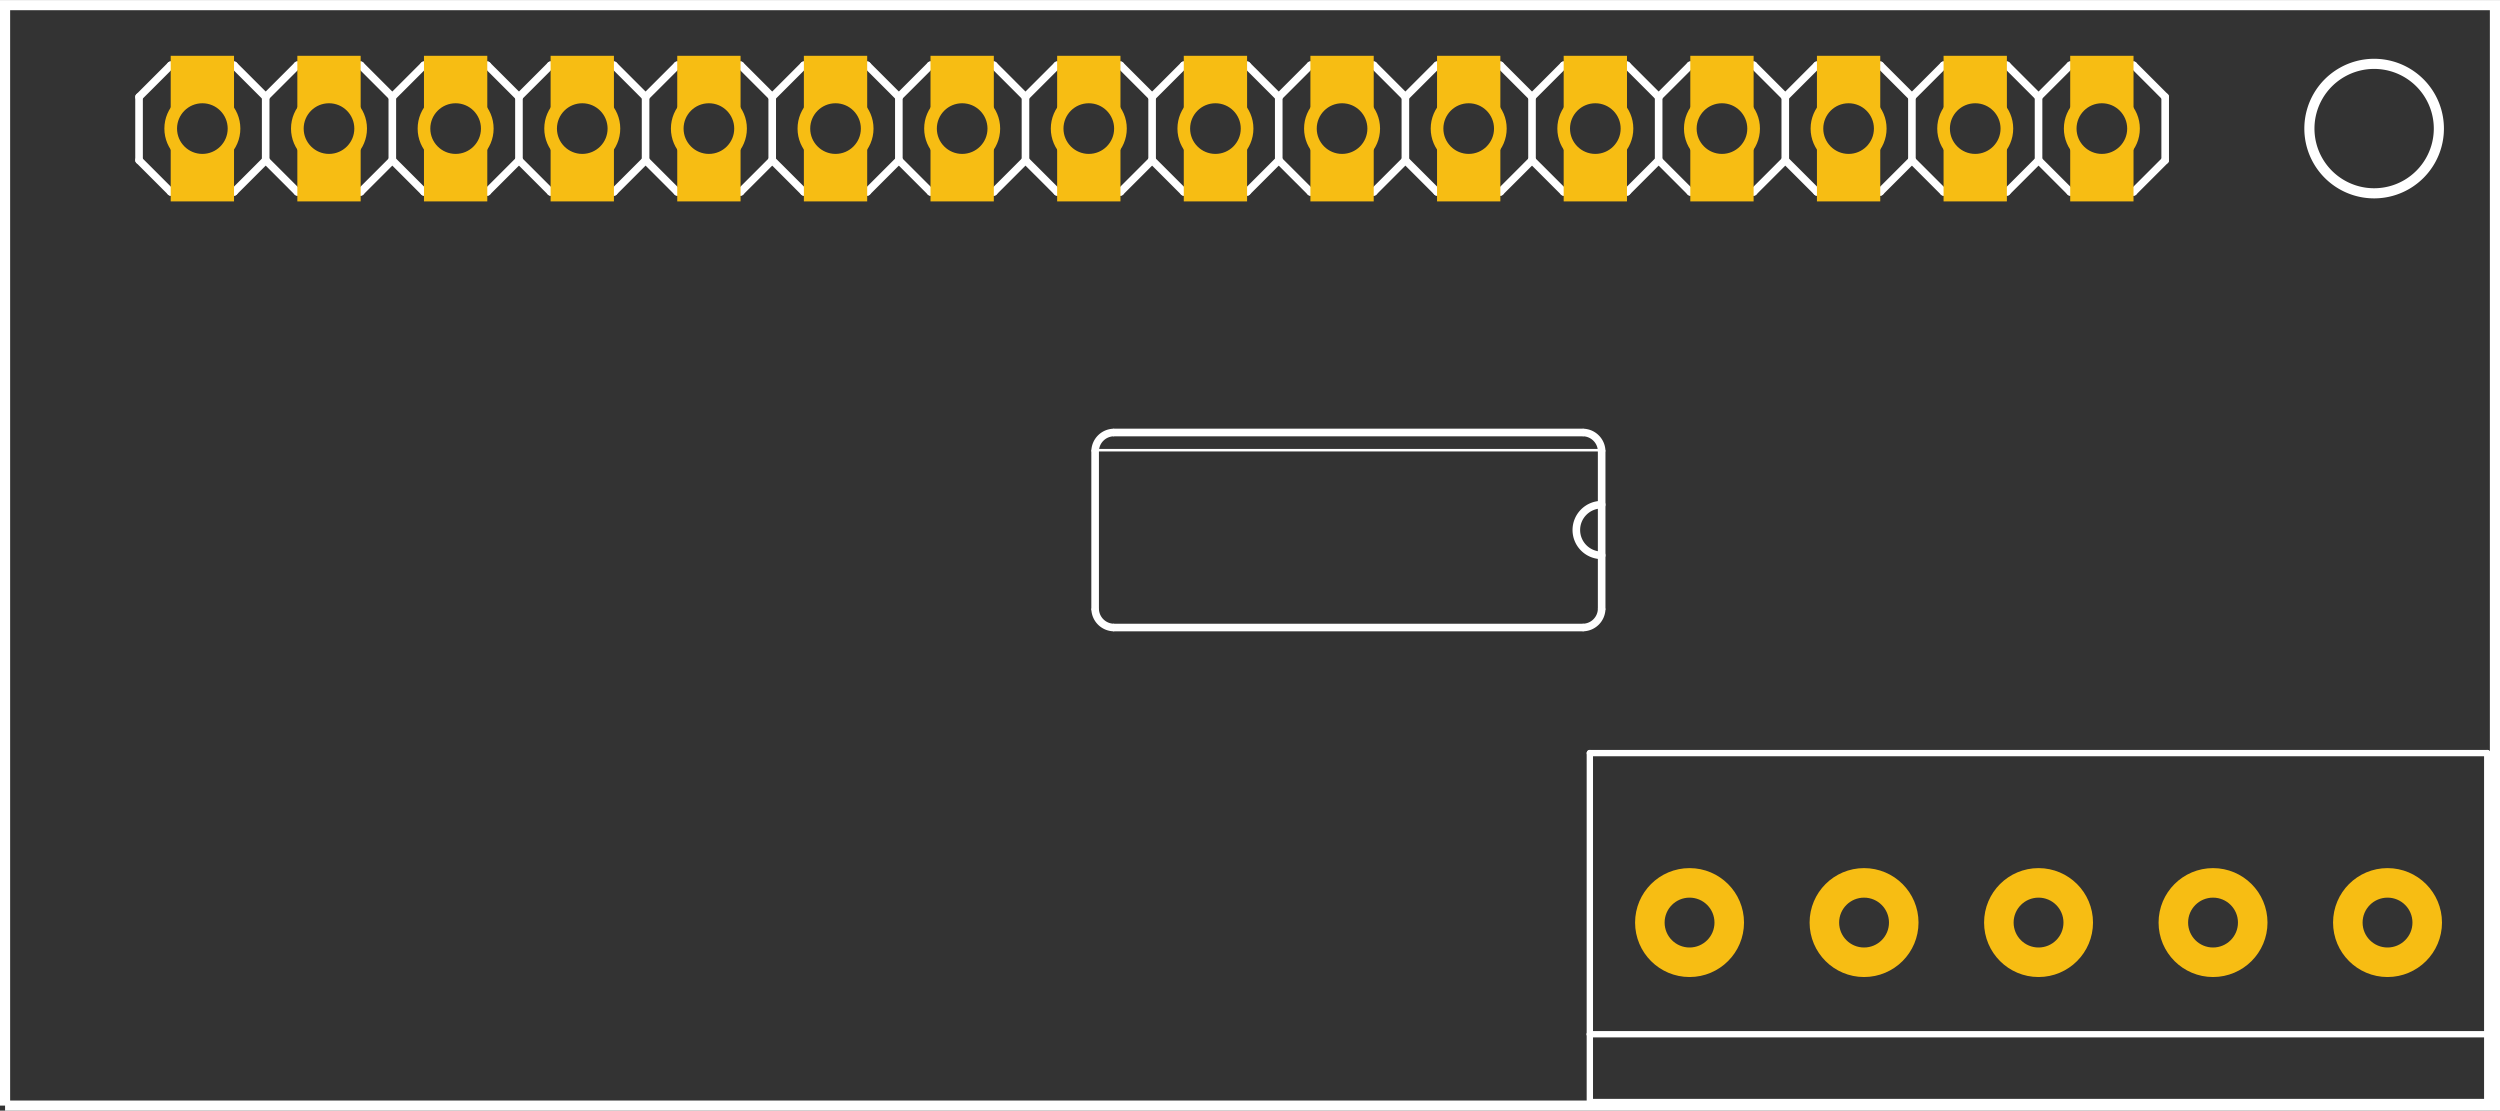 <?xml version='1.0' encoding='UTF-8' standalone='no'?>
<!-- Created with Fritzing (http://www.fritzing.org/) -->
<svg xmlns="http://www.w3.org/2000/svg"  viewBox="0 0 142.143 63.145" y="0in" width="1.974in" x="0in" baseProfile="tiny" version="1.2" height="0.877in">
    <rect x="0" y="0" width="142.143" height="63.145" fill="#333333" stroke="none"/>
    <desc>
        <referenceFile>Adafruit I2C+SPI LCD Backpack_pcb.svg</referenceFile>
    </desc>
    <desc >Fritzing footprint generated by brd2svg</desc>
    <g  gorn="0.1" id="silkscreen">
        <path stroke-width="0.576" stroke="white"  d="M0.288,62.857L0.288,0.288L141.855,0.288L141.855,62.857L0.288,62.857M131.306,7.308a3.68,3.68,0,1,0,7.361,0,3.68,3.68,0,1,0,-7.361,0z" fill="none"/>
        <g >
            <title >element:IC1</title>
            <g >
                <title >package:SO18W</title>
            </g>
        </g>
        <g >
            <title >element:IC2</title>
            <g >
                <title >package:SO16</title>
                <line y1="35.676" stroke-width="0.432" stroke="white"  x2="89.986" x1="63.346" stroke-linecap="round" y2="35.676"/>
                <path stroke-width="0.432" stroke="white"  d="M63.346,24.588A1.08,1.08,0,0,0,62.266,25.668" fill="none"/>
                <path stroke-width="0.432" stroke="white"  d="M89.986,35.676A1.08,1.08,0,0,0,91.066,34.596" fill="none"/>
                <path stroke-width="0.432" stroke="white"  d="M62.266,34.596A1.08,1.08,0,0,0,63.346,35.676" fill="none"/>
                <path stroke-width="0.432" stroke="white"  d="M91.066,25.668A1.08,1.08,0,0,0,89.986,24.588" fill="none"/>
                <line y1="24.588" stroke-width="0.432" stroke="white"  x2="63.346" x1="89.986" stroke-linecap="round" y2="24.588"/>
                <line y1="25.668" stroke-width="0.432" stroke="white"  x2="62.266" x1="62.266" stroke-linecap="round" y2="34.596"/>
                <line y1="34.596" stroke-width="0.432" stroke="white"  x2="91.066" x1="91.066" stroke-linecap="round" y2="31.572"/>
                <line y1="31.572" stroke-width="0.432" stroke="white"  x2="91.066" x1="91.066" stroke-linecap="round" y2="28.692"/>
                <line y1="28.692" stroke-width="0.432" stroke="white"  x2="91.066" x1="91.066" stroke-linecap="round" y2="25.668"/>
                <path stroke-width="0.432" stroke="white"  d="M91.066,28.692A1.44,1.44,0,1,0,91.066,31.572" fill="none"/>
                <line y1="25.596" stroke-width="0.144" stroke="white"  x2="62.266" x1="91.066" stroke-linecap="round" y2="25.596"/>
            </g>
        </g>
        <g >
            <title >element:J1</title>
            <g >
                <title >package:1X05-3.5MM</title>
                <line y1="42.815" stroke-width="0.36" stroke="white"  x2="90.394" x1="90.394" stroke-linecap="round" y2="58.802"/>
                <line y1="58.802" stroke-width="0.36" stroke="white"  x2="90.394" x1="90.394" stroke-linecap="round" y2="62.657"/>
                <line y1="62.657" stroke-width="0.36" stroke="white"  x2="141.417" x1="90.394" stroke-linecap="round" y2="62.657"/>
                <line y1="62.657" stroke-width="0.36" stroke="white"  x2="141.417" x1="141.417" stroke-linecap="round" y2="58.802"/>
                <line y1="58.802" stroke-width="0.36" stroke="white"  x2="141.417" x1="141.417" stroke-linecap="round" y2="42.815"/>
                <line y1="42.815" stroke-width="0.36" stroke="white"  x2="90.394" x1="141.417" stroke-linecap="round" y2="42.815"/>
                <line y1="58.802" stroke-width="0.36" stroke="white"  x2="141.417" x1="90.394" stroke-linecap="round" y2="58.802"/>
            </g>
        </g>
        <g >
            <title >element:JP1</title>
            <g >
                <title >package:1X16</title>
                <line y1="9.108" stroke-width="0.432" stroke="white"  x2="20.506" x1="22.306" stroke-linecap="round" y2="10.908"/>
                <line y1="10.908" stroke-width="0.432" stroke="white"  x2="16.906" x1="20.506" stroke-linecap="round" y2="10.908"/>
                <line y1="10.908" stroke-width="0.432" stroke="white"  x2="15.106" x1="16.906" stroke-linecap="round" y2="9.108"/>
                <line y1="9.108" stroke-width="0.432" stroke="white"  x2="15.106" x1="15.106" stroke-linecap="round" y2="5.508"/>
                <line y1="5.508" stroke-width="0.432" stroke="white"  x2="16.906" x1="15.106" stroke-linecap="round" y2="3.708"/>
                <line y1="3.708" stroke-width="0.432" stroke="white"  x2="20.506" x1="16.906" stroke-linecap="round" y2="3.708"/>
                <line y1="3.708" stroke-width="0.432" stroke="white"  x2="22.306" x1="20.506" stroke-linecap="round" y2="5.508"/>
                <line y1="10.908" stroke-width="0.432" stroke="white"  x2="31.306" x1="34.906" stroke-linecap="round" y2="10.908"/>
                <line y1="10.908" stroke-width="0.432" stroke="white"  x2="29.506" x1="31.306" stroke-linecap="round" y2="9.108"/>
                <line y1="9.108" stroke-width="0.432" stroke="white"  x2="29.506" x1="29.506" stroke-linecap="round" y2="5.508"/>
                <line y1="5.508" stroke-width="0.432" stroke="white"  x2="31.306" x1="29.506" stroke-linecap="round" y2="3.708"/>
                <line y1="9.108" stroke-width="0.432" stroke="white"  x2="27.706" x1="29.506" stroke-linecap="round" y2="10.908"/>
                <line y1="10.908" stroke-width="0.432" stroke="white"  x2="24.106" x1="27.706" stroke-linecap="round" y2="10.908"/>
                <line y1="10.908" stroke-width="0.432" stroke="white"  x2="22.306" x1="24.106" stroke-linecap="round" y2="9.108"/>
                <line y1="9.108" stroke-width="0.432" stroke="white"  x2="22.306" x1="22.306" stroke-linecap="round" y2="5.508"/>
                <line y1="5.508" stroke-width="0.432" stroke="white"  x2="24.106" x1="22.306" stroke-linecap="round" y2="3.708"/>
                <line y1="3.708" stroke-width="0.432" stroke="white"  x2="27.706" x1="24.106" stroke-linecap="round" y2="3.708"/>
                <line y1="3.708" stroke-width="0.432" stroke="white"  x2="29.506" x1="27.706" stroke-linecap="round" y2="5.508"/>
                <line y1="9.108" stroke-width="0.432" stroke="white"  x2="42.106" x1="43.906" stroke-linecap="round" y2="10.908"/>
                <line y1="10.908" stroke-width="0.432" stroke="white"  x2="38.506" x1="42.106" stroke-linecap="round" y2="10.908"/>
                <line y1="10.908" stroke-width="0.432" stroke="white"  x2="36.706" x1="38.506" stroke-linecap="round" y2="9.108"/>
                <line y1="9.108" stroke-width="0.432" stroke="white"  x2="36.706" x1="36.706" stroke-linecap="round" y2="5.508"/>
                <line y1="5.508" stroke-width="0.432" stroke="white"  x2="38.506" x1="36.706" stroke-linecap="round" y2="3.708"/>
                <line y1="3.708" stroke-width="0.432" stroke="white"  x2="42.106" x1="38.506" stroke-linecap="round" y2="3.708"/>
                <line y1="3.708" stroke-width="0.432" stroke="white"  x2="43.906" x1="42.106" stroke-linecap="round" y2="5.508"/>
                <line y1="10.908" stroke-width="0.432" stroke="white"  x2="36.706" x1="34.906" stroke-linecap="round" y2="9.108"/>
                <line y1="5.508" stroke-width="0.432" stroke="white"  x2="34.906" x1="36.706" stroke-linecap="round" y2="3.708"/>
                <line y1="3.708" stroke-width="0.432" stroke="white"  x2="34.906" x1="31.306" stroke-linecap="round" y2="3.708"/>
                <line y1="10.908" stroke-width="0.432" stroke="white"  x2="52.906" x1="56.506" stroke-linecap="round" y2="10.908"/>
                <line y1="10.908" stroke-width="0.432" stroke="white"  x2="51.106" x1="52.906" stroke-linecap="round" y2="9.108"/>
                <line y1="9.108" stroke-width="0.432" stroke="white"  x2="51.106" x1="51.106" stroke-linecap="round" y2="5.508"/>
                <line y1="5.508" stroke-width="0.432" stroke="white"  x2="52.906" x1="51.106" stroke-linecap="round" y2="3.708"/>
                <line y1="9.108" stroke-width="0.432" stroke="white"  x2="49.306" x1="51.106" stroke-linecap="round" y2="10.908"/>
                <line y1="10.908" stroke-width="0.432" stroke="white"  x2="45.706" x1="49.306" stroke-linecap="round" y2="10.908"/>
                <line y1="10.908" stroke-width="0.432" stroke="white"  x2="43.906" x1="45.706" stroke-linecap="round" y2="9.108"/>
                <line y1="9.108" stroke-width="0.432" stroke="white"  x2="43.906" x1="43.906" stroke-linecap="round" y2="5.508"/>
                <line y1="5.508" stroke-width="0.432" stroke="white"  x2="45.706" x1="43.906" stroke-linecap="round" y2="3.708"/>
                <line y1="3.708" stroke-width="0.432" stroke="white"  x2="49.306" x1="45.706" stroke-linecap="round" y2="3.708"/>
                <line y1="3.708" stroke-width="0.432" stroke="white"  x2="51.106" x1="49.306" stroke-linecap="round" y2="5.508"/>
                <line y1="9.108" stroke-width="0.432" stroke="white"  x2="63.706" x1="65.506" stroke-linecap="round" y2="10.908"/>
                <line y1="10.908" stroke-width="0.432" stroke="white"  x2="60.106" x1="63.706" stroke-linecap="round" y2="10.908"/>
                <line y1="10.908" stroke-width="0.432" stroke="white"  x2="58.306" x1="60.106" stroke-linecap="round" y2="9.108"/>
                <line y1="9.108" stroke-width="0.432" stroke="white"  x2="58.306" x1="58.306" stroke-linecap="round" y2="5.508"/>
                <line y1="5.508" stroke-width="0.432" stroke="white"  x2="60.106" x1="58.306" stroke-linecap="round" y2="3.708"/>
                <line y1="3.708" stroke-width="0.432" stroke="white"  x2="63.706" x1="60.106" stroke-linecap="round" y2="3.708"/>
                <line y1="3.708" stroke-width="0.432" stroke="white"  x2="65.506" x1="63.706" stroke-linecap="round" y2="5.508"/>
                <line y1="10.908" stroke-width="0.432" stroke="white"  x2="58.306" x1="56.506" stroke-linecap="round" y2="9.108"/>
                <line y1="5.508" stroke-width="0.432" stroke="white"  x2="56.506" x1="58.306" stroke-linecap="round" y2="3.708"/>
                <line y1="3.708" stroke-width="0.432" stroke="white"  x2="56.506" x1="52.906" stroke-linecap="round" y2="3.708"/>
                <line y1="10.908" stroke-width="0.432" stroke="white"  x2="74.506" x1="78.106" stroke-linecap="round" y2="10.908"/>
                <line y1="10.908" stroke-width="0.432" stroke="white"  x2="72.706" x1="74.506" stroke-linecap="round" y2="9.108"/>
                <line y1="9.108" stroke-width="0.432" stroke="white"  x2="72.706" x1="72.706" stroke-linecap="round" y2="5.508"/>
                <line y1="5.508" stroke-width="0.432" stroke="white"  x2="74.506" x1="72.706" stroke-linecap="round" y2="3.708"/>
                <line y1="9.108" stroke-width="0.432" stroke="white"  x2="70.906" x1="72.706" stroke-linecap="round" y2="10.908"/>
                <line y1="10.908" stroke-width="0.432" stroke="white"  x2="67.306" x1="70.906" stroke-linecap="round" y2="10.908"/>
                <line y1="10.908" stroke-width="0.432" stroke="white"  x2="65.506" x1="67.306" stroke-linecap="round" y2="9.108"/>
                <line y1="9.108" stroke-width="0.432" stroke="white"  x2="65.506" x1="65.506" stroke-linecap="round" y2="5.508"/>
                <line y1="5.508" stroke-width="0.432" stroke="white"  x2="67.306" x1="65.506" stroke-linecap="round" y2="3.708"/>
                <line y1="3.708" stroke-width="0.432" stroke="white"  x2="70.906" x1="67.306" stroke-linecap="round" y2="3.708"/>
                <line y1="3.708" stroke-width="0.432" stroke="white"  x2="72.706" x1="70.906" stroke-linecap="round" y2="5.508"/>
                <line y1="9.108" stroke-width="0.432" stroke="white"  x2="85.306" x1="87.106" stroke-linecap="round" y2="10.908"/>
                <line y1="10.908" stroke-width="0.432" stroke="white"  x2="81.706" x1="85.306" stroke-linecap="round" y2="10.908"/>
                <line y1="10.908" stroke-width="0.432" stroke="white"  x2="79.906" x1="81.706" stroke-linecap="round" y2="9.108"/>
                <line y1="9.108" stroke-width="0.432" stroke="white"  x2="79.906" x1="79.906" stroke-linecap="round" y2="5.508"/>
                <line y1="5.508" stroke-width="0.432" stroke="white"  x2="81.706" x1="79.906" stroke-linecap="round" y2="3.708"/>
                <line y1="3.708" stroke-width="0.432" stroke="white"  x2="85.306" x1="81.706" stroke-linecap="round" y2="3.708"/>
                <line y1="3.708" stroke-width="0.432" stroke="white"  x2="87.106" x1="85.306" stroke-linecap="round" y2="5.508"/>
                <line y1="10.908" stroke-width="0.432" stroke="white"  x2="79.906" x1="78.106" stroke-linecap="round" y2="9.108"/>
                <line y1="5.508" stroke-width="0.432" stroke="white"  x2="78.106" x1="79.906" stroke-linecap="round" y2="3.708"/>
                <line y1="3.708" stroke-width="0.432" stroke="white"  x2="78.106" x1="74.506" stroke-linecap="round" y2="3.708"/>
                <line y1="10.908" stroke-width="0.432" stroke="white"  x2="96.106" x1="99.706" stroke-linecap="round" y2="10.908"/>
                <line y1="10.908" stroke-width="0.432" stroke="white"  x2="94.306" x1="96.106" stroke-linecap="round" y2="9.108"/>
                <line y1="9.108" stroke-width="0.432" stroke="white"  x2="94.306" x1="94.306" stroke-linecap="round" y2="5.508"/>
                <line y1="5.508" stroke-width="0.432" stroke="white"  x2="96.106" x1="94.306" stroke-linecap="round" y2="3.708"/>
                <line y1="9.108" stroke-width="0.432" stroke="white"  x2="92.506" x1="94.306" stroke-linecap="round" y2="10.908"/>
                <line y1="10.908" stroke-width="0.432" stroke="white"  x2="88.906" x1="92.506" stroke-linecap="round" y2="10.908"/>
                <line y1="10.908" stroke-width="0.432" stroke="white"  x2="87.106" x1="88.906" stroke-linecap="round" y2="9.108"/>
                <line y1="9.108" stroke-width="0.432" stroke="white"  x2="87.106" x1="87.106" stroke-linecap="round" y2="5.508"/>
                <line y1="5.508" stroke-width="0.432" stroke="white"  x2="88.906" x1="87.106" stroke-linecap="round" y2="3.708"/>
                <line y1="3.708" stroke-width="0.432" stroke="white"  x2="92.506" x1="88.906" stroke-linecap="round" y2="3.708"/>
                <line y1="3.708" stroke-width="0.432" stroke="white"  x2="94.306" x1="92.506" stroke-linecap="round" y2="5.508"/>
                <line y1="9.108" stroke-width="0.432" stroke="white"  x2="106.906" x1="108.706" stroke-linecap="round" y2="10.908"/>
                <line y1="10.908" stroke-width="0.432" stroke="white"  x2="103.306" x1="106.906" stroke-linecap="round" y2="10.908"/>
                <line y1="10.908" stroke-width="0.432" stroke="white"  x2="101.506" x1="103.306" stroke-linecap="round" y2="9.108"/>
                <line y1="9.108" stroke-width="0.432" stroke="white"  x2="101.506" x1="101.506" stroke-linecap="round" y2="5.508"/>
                <line y1="5.508" stroke-width="0.432" stroke="white"  x2="103.306" x1="101.506" stroke-linecap="round" y2="3.708"/>
                <line y1="3.708" stroke-width="0.432" stroke="white"  x2="106.906" x1="103.306" stroke-linecap="round" y2="3.708"/>
                <line y1="3.708" stroke-width="0.432" stroke="white"  x2="108.706" x1="106.906" stroke-linecap="round" y2="5.508"/>
                <line y1="10.908" stroke-width="0.432" stroke="white"  x2="101.506" x1="99.706" stroke-linecap="round" y2="9.108"/>
                <line y1="5.508" stroke-width="0.432" stroke="white"  x2="99.706" x1="101.506" stroke-linecap="round" y2="3.708"/>
                <line y1="3.708" stroke-width="0.432" stroke="white"  x2="99.706" x1="96.106" stroke-linecap="round" y2="3.708"/>
                <line y1="10.908" stroke-width="0.432" stroke="white"  x2="117.706" x1="121.306" stroke-linecap="round" y2="10.908"/>
                <line y1="10.908" stroke-width="0.432" stroke="white"  x2="115.906" x1="117.706" stroke-linecap="round" y2="9.108"/>
                <line y1="9.108" stroke-width="0.432" stroke="white"  x2="115.906" x1="115.906" stroke-linecap="round" y2="5.508"/>
                <line y1="5.508" stroke-width="0.432" stroke="white"  x2="117.706" x1="115.906" stroke-linecap="round" y2="3.708"/>
                <line y1="9.108" stroke-width="0.432" stroke="white"  x2="114.106" x1="115.906" stroke-linecap="round" y2="10.908"/>
                <line y1="10.908" stroke-width="0.432" stroke="white"  x2="110.506" x1="114.106" stroke-linecap="round" y2="10.908"/>
                <line y1="10.908" stroke-width="0.432" stroke="white"  x2="108.706" x1="110.506" stroke-linecap="round" y2="9.108"/>
                <line y1="9.108" stroke-width="0.432" stroke="white"  x2="108.706" x1="108.706" stroke-linecap="round" y2="5.508"/>
                <line y1="5.508" stroke-width="0.432" stroke="white"  x2="110.506" x1="108.706" stroke-linecap="round" y2="3.708"/>
                <line y1="3.708" stroke-width="0.432" stroke="white"  x2="114.106" x1="110.506" stroke-linecap="round" y2="3.708"/>
                <line y1="3.708" stroke-width="0.432" stroke="white"  x2="115.906" x1="114.106" stroke-linecap="round" y2="5.508"/>
                <line y1="9.108" stroke-width="0.432" stroke="white"  x2="123.106" x1="123.106" stroke-linecap="round" y2="5.508"/>
                <line y1="10.908" stroke-width="0.432" stroke="white"  x2="123.106" x1="121.306" stroke-linecap="round" y2="9.108"/>
                <line y1="5.508" stroke-width="0.432" stroke="white"  x2="121.306" x1="123.106" stroke-linecap="round" y2="3.708"/>
                <line y1="3.708" stroke-width="0.432" stroke="white"  x2="121.306" x1="117.706" stroke-linecap="round" y2="3.708"/>
                <line y1="9.108" stroke-width="0.432" stroke="white"  x2="13.306" x1="15.106" stroke-linecap="round" y2="10.908"/>
                <line y1="10.908" stroke-width="0.432" stroke="white"  x2="9.706" x1="13.306" stroke-linecap="round" y2="10.908"/>
                <line y1="10.908" stroke-width="0.432" stroke="white"  x2="7.906" x1="9.706" stroke-linecap="round" y2="9.108"/>
                <line y1="9.108" stroke-width="0.432" stroke="white"  x2="7.906" x1="7.906" stroke-linecap="round" y2="5.508"/>
                <line y1="5.508" stroke-width="0.432" stroke="white"  x2="9.706" x1="7.906" stroke-linecap="round" y2="3.708"/>
                <line y1="3.708" stroke-width="0.432" stroke="white"  x2="13.306" x1="9.706" stroke-linecap="round" y2="3.708"/>
                <line y1="3.708" stroke-width="0.432" stroke="white"  x2="15.106" x1="13.306" stroke-linecap="round" y2="5.508"/>
            </g>
        </g>
    </g>
    <g  gorn="0.2" id="copper1">
        <g  gorn="0.2.0" id="copper0">
            <circle cx="115.906" stroke-width="1.679" stroke="#F7BD13"  r="2.257" cy="52.452" gorn="0.2.0.0" fill="none" id="connector49pad" connectorname="CLOCK"/>
            <circle cx="25.906" stroke-width="0.72" stroke="#F7BD13"  r="1.8" cy="7.308" gorn="0.2.0.1" fill="none" id="connector65pad" connectorname="DB7"/>
            <path stroke-width="0" stroke="none"  d="m24.106,3.168,3.6,0,0,8.28,-3.6,0,0,-8.28M24.106,7.308a1.8,1.8,0,1,0,3.6,0,1.8,1.8,0,1,0,-3.6,0z" fill="#F7BD13"/>
            <circle cx="83.506" stroke-width="0.72" stroke="#F7BD13"  r="1.8" cy="7.308" gorn="0.2.0.3" fill="none" id="connector57pad" connectorname="E"/>
            <path stroke-width="0" stroke="none"  d="m81.706,3.168,3.6,0,0,8.28,-3.6,0,0,-8.28M81.706,7.308a1.8,1.8,0,1,0,3.6,0,1.8,1.8,0,1,0,-3.6,0z" fill="#F7BD13"/>
            <circle cx="112.306" stroke-width="0.72" stroke="#F7BD13"  r="1.8" cy="7.308" gorn="0.2.0.5" fill="none" id="connector53pad" connectorname="VCC"/>
            <path stroke-width="0" stroke="none"  d="m110.506,3.168,3.6,0,0,8.28,-3.6,0,0,-8.28M110.506,7.308a1.8,1.8,0,1,0,3.6,0,1.8,1.8,0,1,0,-3.6,0z" fill="#F7BD13"/>
            <circle cx="54.706" stroke-width="0.72" stroke="#F7BD13"  r="1.8" cy="7.308" gorn="0.2.0.7" fill="none" id="connector61pad" connectorname="DB3"/>
            <path stroke-width="0" stroke="none"  d="m52.906,3.168,3.6,0,0,8.28,-3.6,0,0,-8.28M52.906,7.308a1.8,1.8,0,1,0,3.6,0,1.8,1.8,0,1,0,-3.6,0z" fill="#F7BD13"/>
            <circle cx="135.748" stroke-width="1.679" stroke="#F7BD13"  r="2.257" cy="52.452" gorn="0.2.0.9" fill="none" id="connector47pad" connectorname="GND"/>
            <circle cx="96.063" stroke-width="1.679" stroke="#F7BD13"  r="2.257" cy="52.452" gorn="0.2.0.10" fill="none" id="connector51pad" connectorname="LATCH"/>
            <circle cx="97.906" stroke-width="0.72" stroke="#F7BD13"  r="1.8" cy="7.308" gorn="0.2.0.11" fill="none" id="connector55pad" connectorname="RS"/>
            <path stroke-width="0" stroke="none"  d="m96.106,3.168,3.6,0,0,8.28,-3.6,0,0,-8.28M96.106,7.308a1.8,1.8,0,1,0,3.6,0,1.8,1.8,0,1,0,-3.6,0z" fill="#F7BD13"/>
            <circle cx="69.106" stroke-width="0.72" stroke="#F7BD13"  r="1.8" cy="7.308" gorn="0.2.0.13" fill="none" id="connector59pad" connectorname="DB1"/>
            <path stroke-width="0" stroke="none"  d="m67.306,3.168,3.6,0,0,8.28,-3.6,0,0,-8.28M67.306,7.308a1.8,1.8,0,1,0,3.6,0,1.8,1.8,0,1,0,-3.6,0z" fill="#F7BD13"/>
            <circle cx="40.306" stroke-width="0.72" stroke="#F7BD13"  r="1.8" cy="7.308" gorn="0.2.0.15" fill="none" id="connector63pad" connectorname="DB5"/>
            <path stroke-width="0" stroke="none"  d="m38.506,3.168,3.6,0,0,8.28,-3.6,0,0,-8.28M38.506,7.308a1.8,1.8,0,1,0,3.6,0,1.8,1.8,0,1,0,-3.6,0z" fill="#F7BD13"/>
            <circle cx="11.506" stroke-width="0.72" stroke="#F7BD13"  r="1.8" cy="7.308" gorn="0.2.0.17" fill="none" id="connector67pad" connectorname="LEDK"/>
            <path stroke-width="0" stroke="none"  d="m9.706,3.168,3.6,0,0,8.28,-3.6,0,0,-8.28M9.706,7.308a1.8,1.8,0,1,0,3.6,0,1.8,1.8,0,1,0,-3.6,0z" fill="#F7BD13"/>
            <circle cx="125.827" stroke-width="1.679" stroke="#F7BD13"  r="2.257" cy="52.452" gorn="0.2.0.19" fill="none" id="connector48pad" connectorname="VCC"/>
            <circle cx="105.985" stroke-width="1.679" stroke="#F7BD13"  r="2.257" cy="52.452" gorn="0.2.0.20" fill="none" id="connector50pad" connectorname="DATA"/>
            <circle cx="119.506" stroke-width="0.72" stroke="#F7BD13"  r="1.8" cy="7.308" gorn="0.2.0.21" fill="none" id="connector52pad" connectorname="GND"/>
            <path stroke-width="0" stroke="none"  d="m117.706,3.168,3.6,0,0,8.28,-3.6,0,0,-8.28M117.706,7.308a1.8,1.8,0,1,0,3.6,0,1.8,1.8,0,1,0,-3.6,0z" fill="#F7BD13"/>
            <circle cx="105.106" stroke-width="0.72" stroke="#F7BD13"  r="1.8" cy="7.308" gorn="0.2.0.23" fill="none" id="connector54pad" connectorname="CONTRAST"/>
            <path stroke-width="0" stroke="none"  d="m103.306,3.168,3.6,0,0,8.28,-3.6,0,0,-8.28M103.306,7.308a1.8,1.8,0,1,0,3.6,0,1.8,1.8,0,1,0,-3.6,0z" fill="#F7BD13"/>
            <circle cx="90.706" stroke-width="0.72" stroke="#F7BD13"  r="1.8" cy="7.308" gorn="0.2.0.25" fill="none" id="connector56pad" connectorname="GND"/>
            <path stroke-width="0" stroke="none"  d="m88.906,3.168,3.6,0,0,8.28,-3.6,0,0,-8.28M88.906,7.308a1.8,1.8,0,1,0,3.6,0,1.8,1.8,0,1,0,-3.6,0z" fill="#F7BD13"/>
            <circle cx="76.306" stroke-width="0.72" stroke="#F7BD13"  r="1.8" cy="7.308" gorn="0.2.0.27" fill="none" id="connector58pad" connectorname="DB0"/>
            <path stroke-width="0" stroke="none"  d="m74.506,3.168,3.6,0,0,8.28,-3.6,0,0,-8.28M74.506,7.308a1.8,1.8,0,1,0,3.6,0,1.8,1.8,0,1,0,-3.6,0z" fill="#F7BD13"/>
            <circle cx="61.906" stroke-width="0.72" stroke="#F7BD13"  r="1.8" cy="7.308" gorn="0.2.0.29" fill="none" id="connector60pad" connectorname="DB2"/>
            <path stroke-width="0" stroke="none"  d="m60.106,3.168,3.6,0,0,8.28,-3.6,0,0,-8.28M60.106,7.308a1.8,1.8,0,1,0,3.6,0,1.8,1.8,0,1,0,-3.6,0z" fill="#F7BD13"/>
            <circle cx="47.506" stroke-width="0.72" stroke="#F7BD13"  r="1.8" cy="7.308" gorn="0.2.0.31" fill="none" id="connector62pad" connectorname="DB4"/>
            <path stroke-width="0" stroke="none"  d="m45.706,3.168,3.6,0,0,8.28,-3.6,0,0,-8.28M45.706,7.308a1.8,1.8,0,1,0,3.6,0,1.8,1.8,0,1,0,-3.6,0z" fill="#F7BD13"/>
            <circle cx="33.106" stroke-width="0.72" stroke="#F7BD13"  r="1.8" cy="7.308" gorn="0.2.0.33" fill="none" id="connector64pad" connectorname="DB6"/>
            <path stroke-width="0" stroke="none"  d="m31.306,3.168,3.6,0,0,8.28,-3.6,0,0,-8.28M31.306,7.308a1.8,1.8,0,1,0,3.6,0,1.8,1.8,0,1,0,-3.6,0z" fill="#F7BD13"/>
            <circle cx="18.706" stroke-width="0.72" stroke="#F7BD13"  r="1.8" cy="7.308" gorn="0.2.0.35" fill="none" id="connector66pad" connectorname="VCC"/>
            <path stroke-width="0" stroke="none"  d="m16.906,3.168,3.6,0,0,8.28,-3.6,0,0,-8.28M16.906,7.308a1.8,1.8,0,1,0,3.6,0,1.8,1.8,0,1,0,-3.6,0z" fill="#F7BD13"/>
        </g>
    </g>
</svg>
